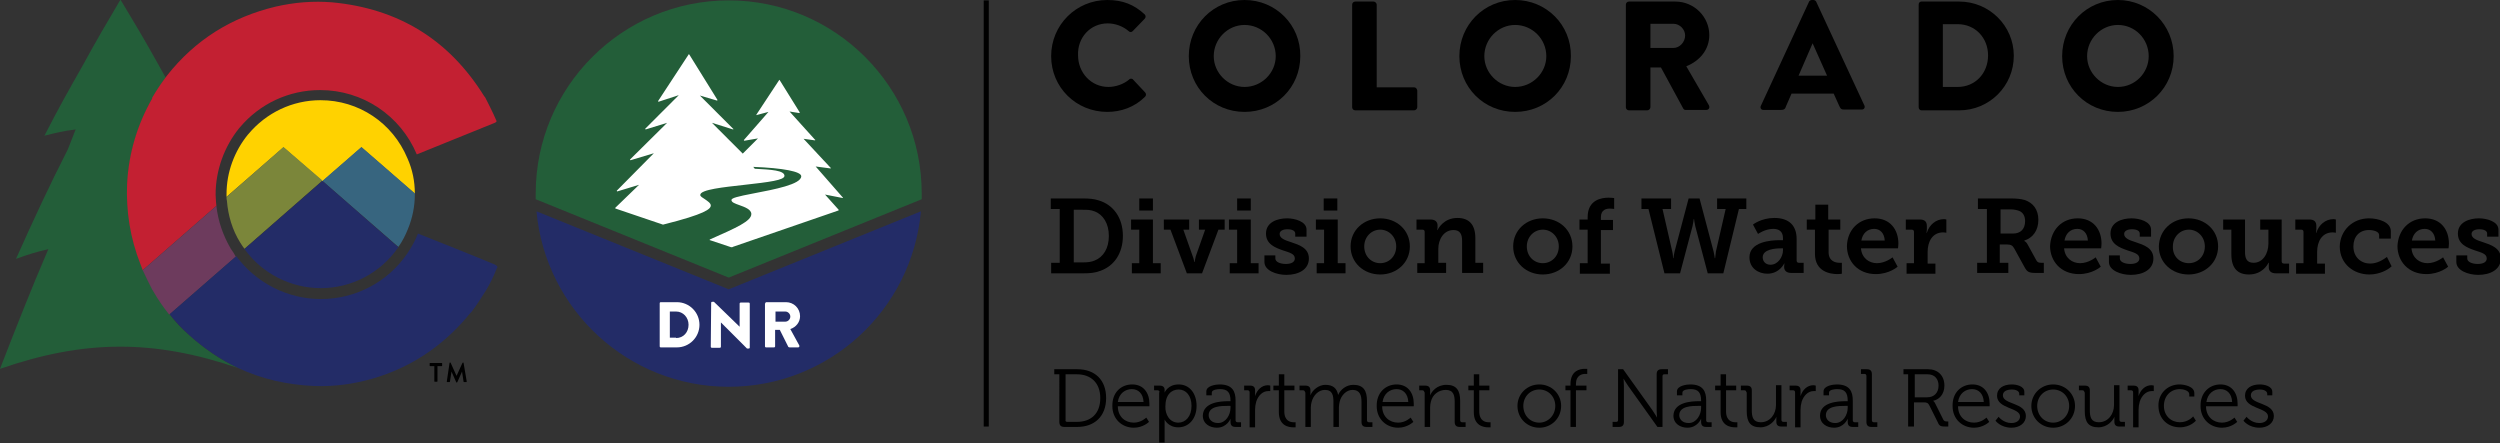 <?xml version="1.0" encoding="utf-8"?>
<!-- Generator: Adobe Illustrator 24.0.1, SVG Export Plug-In . SVG Version: 6.00 Build 0)  -->
<svg version="1.1" id="Layer_1" xmlns="http://www.w3.org/2000/svg" xmlns:xlink="http://www.w3.org/1999/xlink" x="0px" y="0px"
	 viewBox="0 0 641.2 113.7" style="enable-background:new 0 0 641.2 113.7;" xml:space="preserve">
<rect x="0" y="0" width="641.2" height="113.7" fill="#333333" stroke="none"/>
<style type="text/css">
	.st0{fill:#235E39;}
	.st1{fill:#FFD200;}
	.st2{fill:#C32032;}
	.st3{fill:#7B863A;}
	.st4{fill:#6D3B5D;}
	.st5{fill:#232C67;}
	.st6{fill:#37657F;}
	.st7{fill:#FFFFFF;}
</style>
<g>
	<g>
		<path class="st0" d="M43.5,80.6c-1.5-1.9-2.9-3.9-4.1-6c-0.1-0.1-0.2-0.2-0.2-0.3c-0.9-1.7-1.8-3.3-2.5-5.1
			c-0.2-0.5-0.4-1-0.6-1.6c-2.6-6.6-3.7-13.5-3.4-20.6c0.4-7.8,2.6-15,6.4-21.8c0-0.1,0.1-0.2,0.1-0.3c1.1-1.7,2.1-3.4,3.3-5
			c-0.6-1-1.1-2-1.8-3.2c-3.9-7-5.9-10.3-9.8-16.8c-3.9,6.6-5.9,10-9.8,17.1c-3.9,6.9-5.9,10.4-9.7,17.8c3.2-0.8,4.8-1.2,8-1.6
			c-0.8,2-1.2,3-2,5.1c-4.7,9.2-9.1,18.7-13.3,28.1c3.3-1.2,4.9-1.7,8.3-2.5C8,74.1,4,84.3,0,94.6c21.7-7.5,39.4-7.6,61.1-0.2
			c-4.5-2.1-8.6-4.9-12.5-8.4C46.7,84.4,45,82.6,43.5,80.6z"/>
		<path class="st1" d="M82.2,25.7c-7.2,0-13.9,3.2-18.5,8.7l-0.1,0.1c-3.5,4.3-5.5,9.7-5.5,15.3c0,0.2,0,0.5,0,0.7l14.6-12.7l10,8.7
			l10-8.7l13.7,11.9c0-3.2-0.6-6.2-1.9-9.1C100.7,31.5,92,25.7,82.2,25.7z"/>
		<path class="st2" d="M39,25.3c-3.8,6.7-6,14-6.4,21.8c-0.3,7.1,0.8,14,3.4,20.6c0.2,0.5,0.4,1.1,0.6,1.6l18.9-16.5
			c0-0.3-0.1-0.7-0.1-1c0-0.6-0.1-1.2-0.1-1.9c0-6.2,2.2-12.3,6.1-17.1l0.1-0.1c5.1-6.1,12.6-9.6,20.6-9.6
			c10.9,0,20.6,6.5,24.8,16.5c0,0,0,0,0,0c6.7-2.7,13.3-5.4,20-8.1c0.4-0.2,0.6-0.3,0.3-0.8c-0.8-1.9-1.8-3.8-2.7-5.6
			c-0.1-0.2-0.2-0.3-0.3-0.4c-9-14.5-22-22.5-39-24.1c-4.9-0.4-9.7,0-14.5,1.1c-11.3,2.7-20.6,8.5-27.8,17.6
			c-0.2,0.3-0.4,0.5-0.6,0.8c-1.2,1.6-2.3,3.3-3.3,5C39.1,25.1,39,25.2,39,25.3z"/>
		<path class="st3" d="M72.7,37.7L58.1,50.5c0,0.4,0,0.7,0.1,1c0.3,3.8,1.4,7.5,3.4,10.7c0.4,0.7,0.8,1.2,1.1,1.6l20-17.5L72.7,37.7
			z"/>
		<path class="st4" d="M59.2,63.8c-2-3.4-3.3-7.2-3.7-11L36.6,69.3c0.8,1.7,1.6,3.4,2.5,5.1c0.1,0.1,0.2,0.2,0.2,0.3
			c1.2,2.1,2.6,4.1,4.1,6l0.7-0.6l16.4-14.3c0,0-0.1-0.1-0.1-0.1C60.1,65.1,59.7,64.5,59.2,63.8z"/>
		<path class="st5" d="M126.8,67.8c-6.5-2.7-13.1-5.3-19.6-7.9c0,0,0,0,0,0c-0.7,1.8-1.7,3.6-2.8,5.2c-5,7.3-13.3,11.6-22.1,11.6
			c-8.5,0-16.6-4.1-21.7-11L44.2,80l-0.7,0.6c1.5,1.9,3.2,3.7,5.1,5.4c3.9,3.5,8.1,6.3,12.5,8.4c6,2.8,12.5,4.3,19.5,4.6
			c5.1,0.2,10.1-0.5,15-1.9c9.6-2.8,17.6-8.1,24.1-15.7c0.4-0.5,0.8-1,1.3-1.5c1.3-1.7,2.5-3.6,3.7-5.5c1-1.7,1.9-3.5,2.6-5.3
			c0.1-0.2,0.1-0.3,0.2-0.4l0.1-0.2l-0.1-0.2C127.3,68,127.1,68,126.8,67.8z"/>
		<path class="st6" d="M82.7,46.4l19.2,16.7l0.3,0.2c1-1.4,1.8-3,2.4-4.5c1.2-2.9,1.8-5.9,1.8-9c0-0.1,0-0.1,0-0.2L92.7,37.7
			L82.7,46.4z"/>
		<path class="st5" d="M82.7,46.4l-20,17.5c0,0,0,0.1,0.1,0.1c4.5,6.2,11.8,9.9,19.5,9.9c7.9,0,15.3-3.9,19.8-10.4
			c0,0,0.1-0.1,0.1-0.1l-0.3-0.2L82.7,46.4z"/>
	</g>
	<g>
		<path d="M111.4,93.9h-1.1c-0.1,0-0.1-0.1-0.1-0.1v-0.6c0-0.1,0.1-0.1,0.1-0.1h3c0.1,0,0.1,0.1,0.1,0.1v0.6c0,0.1-0.1,0.1-0.1,0.1
			h-1.1v3.9c0,0.1-0.1,0.1-0.1,0.1h-0.6c-0.1,0-0.1-0.1-0.1-0.1V93.9z"/>
		<path d="M115.3,93.1c0-0.1,0-0.1,0.1-0.1h0.1c0.1,0,0.1,0,0.1,0.1l1.5,3.3h0l1.5-3.3c0,0,0.1-0.1,0.1-0.1h0.1c0.1,0,0.1,0,0.1,0.1
			l0.8,4.7c0,0.1,0,0.2-0.1,0.2h-0.6c-0.1,0-0.1-0.1-0.1-0.1l-0.4-2.6h0l-1.2,2.7c0,0-0.1,0.1-0.1,0.1h-0.1c-0.1,0-0.1,0-0.1-0.1
			l-1.2-2.7h0l-0.4,2.6c0,0-0.1,0.1-0.1,0.1h-0.6c-0.1,0-0.1-0.1-0.1-0.2L115.3,93.1z"/>
	</g>
</g>
<g>
	<g>
		<g>
			<path class="st0" d="M236.4,51.1c0-0.5,0-1,0-1.5c0-27.3-22.2-49.5-49.5-49.5s-49.5,22.2-49.5,49.5c0,0.5,0,1,0,1.5l49.5,20.1
				L236.4,51.1z"/>
			<path class="st5" d="M186.9,74.2l-0.5-0.2l-48.8-19.8c2.3,25.2,23.5,45,49.3,45s47-19.7,49.3-45L186.9,74.2z"/>
		</g>
		<g>
			<path class="st7" d="M169.2,77.8c0-0.2,0.1-0.3,0.3-0.3h4.1c3.2,0,5.8,2.6,5.8,5.8c0,3.2-2.6,5.8-5.8,5.8h-4.1
				c-0.2,0-0.3-0.1-0.3-0.3V77.8z M173.4,86.7c1.9,0,3.2-1.5,3.2-3.4c0-1.9-1.4-3.4-3.2-3.4h-1.6v6.7H173.4z"/>
			<path class="st7" d="M182.4,77.7c0-0.2,0.1-0.3,0.3-0.3h0.4l6.6,6.4h0v-5.9c0-0.2,0.1-0.3,0.3-0.3h2c0.2,0,0.3,0.1,0.3,0.3v11.2
				c0,0.2-0.1,0.3-0.3,0.3h-0.3c0,0-0.2,0-0.2-0.1l-6.6-6.6h0v6.2c0,0.2-0.1,0.3-0.3,0.3h-2c-0.2,0-0.3-0.1-0.3-0.3L182.4,77.7z"/>
			<path class="st7" d="M196.3,77.8c0-0.2,0.1-0.3,0.3-0.3h5c2,0,3.6,1.6,3.6,3.6c0,1.5-1,2.8-2.5,3.3l2.3,4.2
				c0.1,0.2,0,0.5-0.3,0.5h-2.2c-0.1,0-0.2-0.1-0.3-0.1l-2.2-4.4h-1.2v4.2c0,0.2-0.1,0.3-0.3,0.3h-2c-0.2,0-0.3-0.1-0.3-0.3V77.8z
				 M201.4,82.5c0.7,0,1.3-0.6,1.3-1.3s-0.6-1.3-1.3-1.3h-2.5v2.6H201.4z"/>
		</g>
	</g>
	<path class="st7" d="M216.2,50.8c0,0,0-0.1,0-0.1l-7-8l3.8,0.5c0,0,0,0,0,0c0,0,0,0,0,0c0.1,0,0.1-0.1,0.1-0.1c0,0,0-0.1-0.1-0.1
		l-6.9-7.4l2.9,0.4c0,0,0,0,0,0c0,0,0,0,0,0c0.1,0,0.1-0.1,0.1-0.1c0,0,0-0.1-0.1-0.1l-6.5-7.2l2.5,0.4c0,0,0,0,0,0h0
		c0.1,0,0.1-0.1,0.1-0.1c0,0,0-0.1,0-0.1l-5.1-8.2c0,0-0.1-0.1-0.1-0.1c-0.1,0-0.1,0-0.1,0.1l-5.8,8.8c0,0,0,0.1,0,0.1
		c0,0,0.1,0.1,0.1,0l3-0.8l-6.3,7.2c0,0,0,0.1,0,0.1c0,0,0.1,0.1,0.1,0.1l3.5-0.6l-3.9,3.9l-7.9-7.9l5.4,1.7c0,0,0,0,0,0
		c0.1,0,0.1-0.1,0.1-0.1c0,0,0-0.1-0.1-0.1l-8.5-8.5l4.4,1.3c0,0,0,0,0,0c0,0,0,0,0,0c0.1,0,0.1-0.1,0.1-0.1c0,0,0-0.1,0-0.1
		l-7.2-11.6c0,0-0.1-0.1-0.1-0.1l0,0c0,0-0.1,0-0.1,0.1l-7.8,11.9c0,0,0,0.1,0,0.1c0,0,0.1,0.1,0.1,0.1l5.2-1.7l-8.6,8.6
		c0,0,0,0.1,0,0.1c0,0,0.1,0.1,0.1,0.1l5.5-1.7l-9.5,9.4c0,0,0,0.1,0,0.1c0,0,0.1,0.1,0.1,0.1l6-1.8l-9.5,9.6c0,0,0,0.1,0,0.1
		c0,0,0.1,0.1,0.1,0.1l5.6-1.7l-6.1,5.9c0,0,0,0.1,0,0.1c0,0,0,0.1,0.1,0.1l12.1,4.1c0,0,0,0,0.1,0c10.8-2.7,12.2-4,12.2-4.9
		c0-0.6-0.8-1.1-1.5-1.6c-0.6-0.4-1.2-0.7-1.2-1.1c0-1.4,6.1-2,11.4-2.6c6.3-0.7,10.2-1.2,10.2-2.3c0-1.4-3.5-1.6-7.3-1.8l-0.3,0
		l-0.4-0.5c7.7,0.3,12.3,1.2,12.3,2.4c0,2.1-7,3.4-12.2,4.4c-4.2,0.8-5.7,1.2-5.7,1.7c0,0.6,0.9,0.9,2,1.3c1.4,0.5,3.1,1.1,3.1,2.3
		c0,1.8-3.8,3.5-10.6,6.5c0,0-0.1,0.1-0.1,0.1c0,0.1,0,0.1,0.1,0.1l5.4,1.8c0.1,0,0.2,0,0.2,0c0.1,0,0.2,0,0.3-0.1L215,54
		c0,0,0.1,0,0.1-0.1c0,0,0-0.1,0-0.1l-3.5-3.9l4.6,0.9C216.2,50.8,216.2,50.8,216.2,50.8z"/>
</g>
<g>
	<path d="M271.8,96h-1.4v-1.3h5.9c4.5,0,7.4,2.7,7.4,7.4c0,4.7-3,7.4-7.4,7.4H273c-0.9,0-1.3-0.4-1.3-1.3V96z M273.7,108.2h2.5
		c3.6,0,6-2.1,6-6.1c0-3.9-2.4-6.1-6-6.1h-2.9v11.7C273.2,108,273.4,108.2,273.7,108.2z"/>
	<path d="M290.4,98.6c2.9,0,4.4,2.2,4.4,4.9c0,0.3,0,0.7,0,0.7h-8.1c0,2.7,1.9,4.2,4.1,4.2c1.9,0,3.2-1.3,3.2-1.3l0.7,1.1
		c0,0-1.5,1.5-3.9,1.5c-3.1,0-5.5-2.3-5.5-5.5C285.2,100.7,287.5,98.6,290.4,98.6z M293.3,103.1c-0.1-2.2-1.4-3.3-3-3.3
		c-1.7,0-3.3,1.1-3.6,3.3H293.3z"/>
	<path d="M297.4,100.6c0-0.3-0.2-0.5-0.5-0.5h-0.9v-1.2h1.4c0.9,0,1.3,0.4,1.3,1.1c0,0.4,0,0.7,0,0.7h0c0,0,0.8-2.1,3.6-2.1
		c2.8,0,4.6,2.3,4.6,5.5c0,3.3-2,5.5-4.7,5.5c-2.6,0-3.5-2-3.5-2h0c0,0,0,0.4,0,0.9v5h-1.4V100.6z M302.2,108.4
		c1.9,0,3.4-1.6,3.4-4.3c0-2.6-1.4-4.2-3.3-4.2c-1.8,0-3.4,1.3-3.4,4.3C298.8,106.3,300,108.4,302.2,108.4z"/>
	<path d="M315,102.9h0.6v-0.1c0-2.2-0.8-3-2.7-3c-0.5,0-2.1,0.1-2.1,0.9v0.7h-1.4v-1c0-1.5,2.5-1.8,3.4-1.8c3.3,0,4.1,1.8,4.1,4.1
		v5.1c0,0.3,0.2,0.5,0.5,0.5h0.9v1.2h-1.4c-0.9,0-1.3-0.4-1.3-1.3c0-0.5,0-0.8,0-0.8h0c0,0-0.9,2.3-3.5,2.3c-1.8,0-3.6-1-3.6-3.1
		C308.6,103.1,313.2,102.9,315,102.9z M312.4,108.5c2,0,3.2-2.1,3.2-3.9v-0.5H315c-1.7,0-5,0-5,2.4
		C310,107.5,310.8,108.5,312.4,108.5z"/>
	<path d="M320.5,100.6c0-0.3-0.2-0.5-0.5-0.5h-0.9v-1.2h1.5c0.9,0,1.3,0.4,1.3,1.2v0.7c0,0.4,0,0.8,0,0.8h0c0.5-1.6,1.7-2.8,3.3-2.8
		c0.3,0,0.6,0.1,0.6,0.1v1.4c0,0-0.3,0-0.5,0c-1.5,0-2.6,1.2-3.1,2.7c-0.2,0.7-0.3,1.4-0.3,2.1v4.5h-1.4V100.6z"/>
	<path d="M328,100.1h-1.4v-1.2h1.4V96h1.4v2.9h2.6v1.2h-2.6v5.4c0,2.5,1.6,2.8,2.4,2.8c0.3,0,0.5,0,0.5,0v1.3c0,0-0.3,0-0.6,0
		c-1.2,0-3.7-0.4-3.7-3.9V100.1z"/>
	<path d="M334.7,100.6c0-0.3-0.2-0.5-0.5-0.5h-0.9v-1.2h1.5c0.9,0,1.3,0.4,1.3,1.2v0.5c0,0.4,0,0.8,0,0.8h0c0.5-1.4,2.2-2.7,3.8-2.7
		c2,0,3,0.9,3.3,2.6h0c0.6-1.4,2.1-2.6,3.9-2.6c2.6,0,3.5,1.5,3.5,4.1v5c0,0.3,0.2,0.5,0.5,0.5h0.9v1.2h-1.5c-0.9,0-1.3-0.4-1.3-1.3
		v-5.1c0-1.7-0.4-3.1-2.3-3.1c-1.6,0-2.9,1.4-3.3,3c-0.1,0.5-0.2,1-0.2,1.5v5h-1.4v-6.4c0-1.6-0.2-3.1-2.2-3.1c-1.7,0-3,1.5-3.4,3.1
		c-0.1,0.4-0.2,0.9-0.2,1.4v5h-1.4V100.6z"/>
	<path d="M358.2,98.6c2.9,0,4.4,2.2,4.4,4.9c0,0.3,0,0.7,0,0.7h-8.1c0,2.7,1.9,4.2,4.1,4.2c1.9,0,3.2-1.3,3.2-1.3l0.7,1.1
		c0,0-1.5,1.5-3.9,1.5c-3.1,0-5.5-2.3-5.5-5.5C353,100.7,355.4,98.6,358.2,98.6z M361.2,103.1c-0.1-2.2-1.4-3.3-3-3.3
		c-1.7,0-3.3,1.1-3.6,3.3H361.2z"/>
	<path d="M365.3,100.6c0-0.3-0.2-0.5-0.5-0.5H364v-1.2h1.5c0.9,0,1.3,0.4,1.3,1.2v0.5c0,0.4,0,0.8,0,0.8h0c0.4-1,1.7-2.7,4.2-2.7
		c2.6,0,3.5,1.5,3.5,4.1v5c0,0.3,0.2,0.5,0.5,0.5h0.9v1.2h-1.5c-0.9,0-1.3-0.4-1.3-1.3v-5.1c0-1.7-0.3-3.1-2.3-3.1
		c-1.8,0-3.4,1.2-3.8,3c-0.1,0.4-0.2,0.9-0.2,1.4v5.1h-1.4V100.6z"/>
	<path d="M378,100.1h-1.4v-1.2h1.4V96h1.4v2.9h2.6v1.2h-2.6v5.4c0,2.5,1.6,2.8,2.4,2.8c0.3,0,0.5,0,0.5,0v1.3c0,0-0.3,0-0.6,0
		c-1.2,0-3.7-0.4-3.7-3.9V100.1z"/>
	<path d="M394.8,98.6c3.1,0,5.6,2.4,5.6,5.5c0,3.2-2.5,5.6-5.6,5.6c-3.1,0-5.6-2.4-5.6-5.6C389.2,101,391.7,98.6,394.8,98.6z
		 M394.8,108.4c2.2,0,4.1-1.8,4.1-4.3c0-2.4-1.8-4.2-4.1-4.2c-2.3,0-4.1,1.8-4.1,4.2C390.7,106.6,392.5,108.4,394.8,108.4z"/>
	<path d="M402.8,100.1h-1.3v-1.2h1.3v-0.4c0-3.5,2.5-3.9,3.6-3.9c0.4,0,0.7,0,0.7,0v1.3c0,0-0.2,0-0.5,0c-0.8,0-2.4,0.3-2.4,2.6v0.4
		h2.7v1.2h-2.7v9.4h-1.4V100.1z"/>
	<path d="M413.6,108.2h0.9c0.3,0,0.5-0.1,0.5-0.5v-13h1.3l7.5,10.5c0.5,0.7,1.2,1.9,1.2,1.9h0c0,0-0.1-1.2-0.1-1.9V96
		c0-0.9,0.4-1.3,1.3-1.3h1.6V96h-0.9c-0.3,0-0.5,0.1-0.5,0.5v13h-1.3l-7.5-10.5c-0.5-0.7-1.2-1.9-1.2-1.9h0c0,0,0.1,1.1,0.1,1.9v9.2
		c0,0.9-0.4,1.3-1.3,1.3h-1.6V108.2z"/>
	<path d="M435.7,102.9h0.6v-0.1c0-2.2-0.8-3-2.7-3c-0.5,0-2.1,0.1-2.1,0.9v0.7h-1.4v-1c0-1.5,2.5-1.8,3.4-1.8c3.3,0,4.1,1.8,4.1,4.1
		v5.1c0,0.3,0.2,0.5,0.5,0.5h0.9v1.2h-1.4c-0.9,0-1.3-0.4-1.3-1.3c0-0.5,0-0.8,0-0.8h0c0,0-0.9,2.3-3.5,2.3c-1.8,0-3.6-1-3.6-3.1
		C429.3,103.1,433.9,102.9,435.7,102.9z M433.1,108.5c2,0,3.2-2.1,3.2-3.9v-0.5h-0.6c-1.7,0-5,0-5,2.4
		C430.7,107.5,431.5,108.5,433.1,108.5z"/>
	<path d="M441.3,100.1h-1.4v-1.2h1.4V96h1.4v2.9h2.6v1.2h-2.6v5.4c0,2.5,1.6,2.8,2.4,2.8c0.3,0,0.5,0,0.5,0v1.3c0,0-0.3,0-0.6,0
		c-1.2,0-3.7-0.4-3.7-3.9V100.1z"/>
	<path d="M447.9,100.6c0-0.3-0.2-0.5-0.5-0.5h-0.9v-1.2h1.5c0.9,0,1.3,0.4,1.3,1.2v5.1c0,1.7,0.3,3.1,2.3,3.1c2.4,0,3.9-2.1,3.9-4.4
		v-5.1h1.4v8.9c0,0.3,0.2,0.5,0.5,0.5h0.9v1.2h-1.4c-0.9,0-1.3-0.4-1.3-1.2v-0.5c0-0.4,0-0.8,0-0.8h0c-0.4,1-1.8,2.7-4.1,2.7
		c-2.5,0-3.5-1.3-3.5-4.1V100.6z"/>
	<path d="M460.4,100.6c0-0.3-0.2-0.5-0.5-0.5h-0.9v-1.2h1.5c0.9,0,1.3,0.4,1.3,1.2v0.7c0,0.4,0,0.8,0,0.8h0c0.5-1.6,1.7-2.8,3.3-2.8
		c0.3,0,0.6,0.1,0.6,0.1v1.4c0,0-0.3,0-0.5,0c-1.5,0-2.6,1.2-3.1,2.7c-0.2,0.7-0.3,1.4-0.3,2.1v4.5h-1.4V100.6z"/>
	<path d="M473.3,102.9h0.6v-0.1c0-2.2-0.8-3-2.7-3c-0.5,0-2.1,0.1-2.1,0.9v0.7h-1.4v-1c0-1.5,2.5-1.8,3.4-1.8c3.3,0,4.1,1.8,4.1,4.1
		v5.1c0,0.3,0.2,0.5,0.5,0.5h0.9v1.2h-1.4c-0.9,0-1.3-0.4-1.3-1.3c0-0.5,0-0.8,0-0.8h0c0,0-0.9,2.3-3.5,2.3c-1.8,0-3.6-1-3.6-3.1
		C466.8,103.1,471.5,102.9,473.3,102.9z M470.7,108.5c2,0,3.2-2.1,3.2-3.9v-0.5h-0.6c-1.7,0-5,0-5,2.4
		C468.3,107.5,469.1,108.5,470.7,108.5z"/>
	<path d="M478.7,96.4c0-0.3-0.2-0.5-0.5-0.5h-0.9v-1.2h1.5c0.9,0,1.3,0.4,1.3,1.3v11.8c0,0.3,0.2,0.5,0.5,0.5h0.9v1.2H480
		c-0.9,0-1.3-0.4-1.3-1.3V96.4z"/>
	<path d="M489.6,96h-1.4v-1.3h6.3c2.5,0,4.2,1.6,4.2,4.2c0,2.3-1.4,3.6-2.9,3.9v0c0,0,0.3,0.2,0.5,0.6l2.1,4.2
		c0.2,0.4,0.5,0.5,1,0.5h0.3v1.3h-0.7c-1.2,0-1.6-0.1-2-1.1l-2.1-4.2c-0.4-0.8-0.7-0.9-1.5-0.9h-2.5v6.2h-1.5V96z M494.3,101.9
		c1.8,0,2.9-1.2,2.9-3c0-1.8-1.1-2.9-2.8-2.9h-3.3v5.9H494.3z"/>
	<path d="M505.9,98.6c2.9,0,4.4,2.2,4.4,4.9c0,0.3,0,0.7,0,0.7h-8.1c0,2.7,1.9,4.2,4.1,4.2c1.9,0,3.2-1.3,3.2-1.3l0.7,1.1
		c0,0-1.5,1.5-3.9,1.5c-3.1,0-5.5-2.3-5.5-5.5C500.7,100.7,503,98.6,505.9,98.6z M508.8,103.1c-0.1-2.2-1.4-3.3-3-3.3
		c-1.7,0-3.3,1.1-3.6,3.3H508.8z"/>
	<path d="M512.6,106.9c0,0,1.2,1.6,3.3,1.6c1.2,0,2.2-0.6,2.2-1.7c0-2.3-5.9-1.9-5.9-5.3c0-1.9,1.6-2.9,3.8-2.9
		c1.1,0,3.2,0.4,3.2,1.9v0.9h-1.3V101c0-0.8-1.1-1.1-1.8-1.1c-1.5,0-2.4,0.5-2.4,1.5c0,2.4,5.9,1.8,5.9,5.3c0,1.8-1.6,3-3.7,3
		c-2.8,0-4.1-1.8-4.1-1.8L512.6,106.9z"/>
	<path d="M526.6,98.6c3.1,0,5.6,2.4,5.6,5.5c0,3.2-2.5,5.6-5.6,5.6c-3.1,0-5.6-2.4-5.6-5.6C521,101,523.5,98.6,526.6,98.6z
		 M526.6,108.4c2.2,0,4.1-1.8,4.1-4.3c0-2.4-1.8-4.2-4.1-4.2c-2.3,0-4.1,1.8-4.1,4.2C522.5,106.6,524.3,108.4,526.6,108.4z"/>
	<path d="M534.6,100.6c0-0.3-0.2-0.5-0.5-0.5h-0.9v-1.2h1.5c0.9,0,1.3,0.4,1.3,1.2v5.1c0,1.7,0.3,3.1,2.3,3.1c2.4,0,3.9-2.1,3.9-4.4
		v-5.1h1.4v8.9c0,0.3,0.2,0.5,0.5,0.5h0.9v1.2h-1.4c-0.9,0-1.3-0.4-1.3-1.2v-0.5c0-0.4,0-0.8,0-0.8h0c-0.4,1-1.8,2.7-4.1,2.7
		c-2.5,0-3.5-1.3-3.5-4.1V100.6z"/>
	<path d="M547.1,100.6c0-0.3-0.2-0.5-0.5-0.5h-0.9v-1.2h1.5c0.9,0,1.3,0.4,1.3,1.2v0.7c0,0.4,0,0.8,0,0.8h0c0.5-1.6,1.7-2.8,3.3-2.8
		c0.3,0,0.6,0.1,0.6,0.1v1.4c0,0-0.3,0-0.5,0c-1.5,0-2.6,1.2-3.1,2.7c-0.2,0.7-0.3,1.4-0.3,2.1v4.5h-1.4V100.6z"/>
	<path d="M559,98.6c1.2,0,3.8,0.5,3.8,2.2v0.9h-1.3v-0.6c0-0.9-1.5-1.3-2.4-1.3c-2.3,0-4.1,1.7-4.1,4.3c0,2.6,1.9,4.2,4.1,4.2
		c2.2,0,3.4-1.5,3.4-1.5l0.7,1.1c0,0-1.4,1.7-4.1,1.7c-3.1,0-5.5-2.2-5.5-5.5C553.5,101,555.9,98.6,559,98.6z"/>
	<path d="M569.5,98.6c2.9,0,4.4,2.2,4.4,4.9c0,0.3,0,0.7,0,0.7h-8.1c0,2.7,1.9,4.2,4.1,4.2c1.9,0,3.2-1.3,3.2-1.3l0.7,1.1
		c0,0-1.5,1.5-3.9,1.5c-3.1,0-5.5-2.3-5.5-5.5C564.3,100.7,566.7,98.6,569.5,98.6z M572.5,103.1c-0.1-2.2-1.4-3.3-3-3.3
		c-1.7,0-3.3,1.1-3.6,3.3H572.5z"/>
	<path d="M576.2,106.9c0,0,1.2,1.6,3.3,1.6c1.2,0,2.2-0.6,2.2-1.7c0-2.3-5.9-1.9-5.9-5.3c0-1.9,1.6-2.9,3.8-2.9
		c1.1,0,3.2,0.4,3.2,1.9v0.9h-1.3V101c0-0.8-1.1-1.1-1.8-1.1c-1.5,0-2.4,0.5-2.4,1.5c0,2.4,5.9,1.8,5.9,5.3c0,1.8-1.6,3-3.7,3
		c-2.8,0-4.1-1.8-4.1-1.8L576.2,106.9z"/>
</g>
<g>
	<path d="M284.1,6c1.9,0,3.9,0.7,5.4,2c0.3,0.3,0.7,0.3,1,0l3.1-3.2c0.3-0.3,0.3-0.8,0-1.1c-2.7-2.5-5.6-3.7-9.6-3.7
		c-8,0-14.4,6.4-14.4,14.4c0,8,6.4,14.3,14.4,14.3c3.5,0,7-1.2,9.7-3.9c0.3-0.3,0.3-0.8,0-1.1l-3.1-3.3c-0.2-0.3-0.8-0.3-1,0
		c-1.4,1.2-3.5,1.9-5.3,1.9c-4.5,0-7.8-3.7-7.8-8.1C276.3,9.7,279.6,6,284.1,6"/>
	<path d="M319.2,0c-8,0-14.3,6.4-14.3,14.4c0,8,6.3,14.3,14.3,14.3c8,0,14.3-6.3,14.3-14.3C333.6,6.4,327.2,0,319.2,0 M319.2,22.3
		c-4.3,0-7.9-3.6-7.9-7.9c0-4.4,3.6-8,7.9-8c4.4,0,8,3.6,8,8C327.2,18.7,323.6,22.3,319.2,22.3"/>
	<path d="M362.7,22.4h-9.6V1.2c0-0.4-0.4-0.8-0.8-0.8h-4.7c-0.4,0-0.8,0.3-0.8,0.8v26.3c0,0.4,0.3,0.8,0.8,0.8h15.1
		c0.4,0,0.8-0.4,0.8-0.8v-4.3C363.4,22.7,363.1,22.4,362.7,22.4"/>
	<path d="M388.6,0c-8,0-14.3,6.4-14.3,14.4c0,8,6.3,14.3,14.3,14.3c8,0,14.3-6.3,14.3-14.3C403,6.4,396.6,0,388.6,0 M388.6,22.3
		c-4.3,0-7.9-3.6-7.9-7.9c0-4.4,3.6-8,7.9-8c4.4,0,8,3.6,8,8C396.6,18.7,393,22.3,388.6,22.3"/>
	<path d="M432.5,17c3.5-1.4,5.9-4.3,5.9-8c0-4.7-3.9-8.6-8.7-8.6h-11.9c-0.4,0-0.8,0.3-0.8,0.8v26.3c0,0.4,0.3,0.8,0.8,0.8h4.7
		c0.4,0,0.8-0.4,0.8-0.8V17.3h2.7l5.7,10.5c0.1,0.2,0.3,0.4,0.6,0.4h5.3c0.7,0,1-0.6,0.7-1.2L432.5,17z M429.2,12.3h-5.9V6.1h5.9
		c1.6,0,3,1.4,3,3C432.2,10.8,430.8,12.3,429.2,12.3"/>
	<path d="M502.5,0.4h-9.7c-0.4,0-0.7,0.3-0.7,0.8v26.3c0,0.4,0.3,0.8,0.7,0.8h9.7c7.7,0,14-6.2,14-14C516.5,6.6,510.2,0.4,502.5,0.4
		 M502.1,22.3h-3.8V6.2h3.8c4.5,0,7.8,3.5,7.8,8C509.9,18.8,506.6,22.3,502.1,22.3"/>
	<path d="M543.2,0c-8,0-14.3,6.4-14.3,14.4c0,8,6.3,14.3,14.3,14.3c7.9,0,14.3-6.3,14.3-14.3C557.5,6.4,551.1,0,543.2,0 M543.2,22.3
		c-4.3,0-7.9-3.6-7.9-7.9c0-4.4,3.6-8,7.9-8c4.4,0,7.9,3.6,7.9,8C551.1,18.7,547.6,22.3,543.2,22.3"/>
	<path d="M465.8,0.4c-0.1-0.2-0.4-0.4-0.7-0.4h-0.4c-0.3,0-0.6,0.2-0.7,0.4l-12.4,26.8c-0.2,0.5,0.1,1,0.7,1h4.4
		c0.8,0,1.2-0.2,1.4-1l1.4-3.2h10.8l1.4,3.1c0.4,0.9,0.6,1,1.4,1h4.4c0.6,0,0.9-0.5,0.7-1L465.8,0.4z M461.3,19.4l3.6-8.3l3.7,8.3
		H461.3z"/>
</g>
<g>
	<path d="M269.5,67.4h2.3V53.6h-2.3v-2.7h8.3c1.5,0,2.8,0.1,4,0.5c3.7,1.1,6.2,4.4,6.2,9.1c0,4.5-2.3,7.8-5.9,9
		c-1.3,0.5-2.6,0.6-4.2,0.6h-8.3V67.4z M277.7,67.3c1.2,0,2.2-0.1,3.1-0.5c2.2-0.9,3.6-3.1,3.6-6.3c0-3.2-1.5-5.5-3.7-6.3
		c-1-0.4-1.9-0.4-3-0.4h-2.3v13.5H277.7z"/>
	<path d="M290.2,67.5h2v-8.6h-2.1v-2.6h5.6v11.2h2v2.6h-7.4V67.5z M292.2,50.9h3.5V54h-3.5V50.9z"/>
	<path d="M298.4,56.3h6.6v2.6h-1.5l2.4,6.8c0.3,0.7,0.4,1.5,0.4,1.5h0.1c0,0,0.1-0.8,0.3-1.5l2.4-6.8h-1.6v-2.6h6.6v2.6h-1.6
		l-4.2,11.2h-3.9l-4.2-11.2h-1.7V56.3z"/>
	<path d="M315.3,67.5h2v-8.6h-2.1v-2.6h5.6v11.2h2v2.6h-7.4V67.5z M317.3,50.9h3.5V54h-3.5V50.9z"/>
	<path d="M324.2,65.5h2.9v0.8c0,0.9,1.3,1.4,2.7,1.4c1.4,0,2.3-0.5,2.3-1.4c0-1.2-1.3-1.5-3.1-2.1c-2-0.7-4.3-1.6-4.3-4.3
		c0-2.9,2.9-3.9,5.4-3.9c2,0,5,0.8,5,2.9v1.8h-2.9v-0.8c0-0.7-0.8-1.1-2-1.1c-1.1,0-2,0.4-2,1.2c0,1.1,1.3,1.6,2.9,2.1
		c2.1,0.7,4.6,1.5,4.6,4.2c0,2.8-2.6,4.2-5.8,4.2c-2.5,0-5.6-1.1-5.6-3.3V65.5z"/>
	<path d="M337.6,67.5h2v-8.6h-2.1v-2.6h5.6v11.2h2v2.6h-7.4V67.5z M339.5,50.9h3.5V54h-3.5V50.9z"/>
	<path d="M354,56c4.2,0,7.6,3,7.6,7.2c0,4.2-3.4,7.2-7.6,7.2c-4.2,0-7.6-3-7.6-7.2C346.4,59,349.8,56,354,56z M354,67.5
		c2.2,0,4.1-1.7,4.1-4.3c0-2.5-1.9-4.3-4.1-4.3c-2.2,0-4.1,1.8-4.1,4.3C349.9,65.8,351.8,67.5,354,67.5z"/>
	<path d="M363.4,67.5h2v-8c0-0.4-0.2-0.6-0.6-0.6h-1.5v-2.6h3.6c1.2,0,1.8,0.6,1.8,1.5v0.6c0,0.3-0.1,0.6-0.1,0.6h0.1
		c0.2-0.4,1.6-3.1,5.1-3.1c2.9,0,4.6,1.6,4.6,5.2v6.3h2v2.6H375v-8.2c0-1.7-0.5-2.8-2.2-2.8c-2.5,0-3.9,2.4-3.9,4.8v3.6h2v2.6h-7.4
		V67.5z"/>
	<path d="M395.7,56c4.2,0,7.6,3,7.6,7.2c0,4.2-3.4,7.2-7.6,7.2c-4.2,0-7.6-3-7.6-7.2C388.1,59,391.5,56,395.7,56z M395.7,67.5
		c2.2,0,4.1-1.7,4.1-4.3c0-2.5-1.9-4.3-4.1-4.3c-2.2,0-4.1,1.8-4.1,4.3C391.6,65.8,393.5,67.5,395.7,67.5z"/>
	<path d="M405.2,67.5h2v-8.6h-2.1v-2.6h2.1v-0.6c0-4.5,3.6-5,5.4-5c0.8,0,1.4,0.1,1.4,0.1v2.8c0,0-0.4-0.1-1.1-0.1
		c-0.8,0-2.3,0.2-2.3,2.2v0.7h3.1v2.6h-3.1v8.6h2.3v2.6h-7.7V67.5z"/>
	<path d="M421.1,50.9h7.5v2.7h-2.2l2.5,10.9c0.2,0.8,0.2,1.7,0.2,1.7h0.1c0,0,0.1-0.9,0.3-1.7l3.6-13.6h2.8l3.6,13.6
		c0.2,0.8,0.3,1.7,0.3,1.7h0.1c0,0,0.1-0.9,0.2-1.7l2.5-10.9h-2.2v-2.7h7.5v2.7H446L442,70.1h-4L434.8,58c-0.2-0.8-0.3-1.8-0.3-1.8
		h-0.1c0,0-0.1,1-0.3,1.8l-3.2,12.1h-4l-4.1-16.5h-1.8V50.9z"/>
	<path d="M456.4,61.6h0.9v-0.5c0-1.8-1.1-2.4-2.5-2.4c-2.1,0-3.9,1.3-3.9,1.3l-1.3-2.4c0,0,2.1-1.7,5.5-1.7c3.7,0,5.7,1.9,5.7,5.4
		v5.5c0,0.4,0.2,0.6,0.6,0.6h1.2v2.6h-3.2c-1.3,0-1.8-0.7-1.8-1.5v-0.2c0-0.4,0.1-0.7,0.1-0.7h-0.1c0,0-1.2,2.6-4.3,2.6
		c-2.3,0-4.6-1.4-4.6-4.2C448.7,62,454.2,61.6,456.4,61.6z M454.1,67.9c1.9,0,3.2-2,3.2-3.7v-0.5h-0.6c-1.3,0-4.6,0.2-4.6,2.3
		C452.1,67,452.8,67.9,454.1,67.9z"/>
	<path d="M465.5,58.9h-2.1v-2.6h2.2v-3.8h3.3v3.8h3.1v2.6H469v5.8c0,2.3,1.8,2.7,2.8,2.7c0.4,0,0.6,0,0.6,0v2.8c0,0-0.4,0.1-1.1,0.1
		c-1.9,0-5.8-0.6-5.8-5.2V58.9z"/>
	<path d="M480.8,56c4,0,6.1,2.9,6.1,6.5c0,0.4-0.1,1.2-0.1,1.2h-9.5c0.2,2.5,2.1,3.8,4.1,3.8c2.2,0,4-1.5,4-1.5l1.3,2.4
		c0,0-2.1,1.9-5.6,1.9c-4.6,0-7.4-3.3-7.4-7.2C473.8,59,476.7,56,480.8,56z M483.4,61.7c-0.1-1.9-1.2-3-2.7-3c-1.8,0-3,1.2-3.3,3
		H483.4z"/>
	<path d="M488.9,67.5h2v-8c0-0.4-0.2-0.6-0.6-0.6h-1.5v-2.6h3.6c1.2,0,1.8,0.5,1.8,1.7v0.8c0,0.5-0.1,0.9-0.1,0.9h0.1
		c0.6-2,2.3-3.5,4.4-3.5c0.3,0,0.6,0.1,0.6,0.1v3.4c0,0-0.4-0.1-0.8-0.1c-2.8,0-4,2.4-4,5v3h2v2.6h-7.4V67.5z"/>
	<path d="M507.3,67.4h2.3V53.6h-2.3v-2.7h8.4c1.4,0,2.6,0.1,3.6,0.4c2.1,0.7,3.5,2.4,3.5,5.1c0,2.7-1.4,4.6-3.6,5.3v0.1
		c0,0,0.6,0.3,0.9,1l2.2,4c0.3,0.5,0.6,0.6,1.3,0.6h0.6v2.6h-2.2c-1.6,0-2.1-0.3-2.7-1.4l-2.7-4.9c-0.4-0.7-0.8-1-1.9-1h-1.8v4.7
		h2.2v2.6h-8V67.4z M516.3,59.9c1.9,0,3.1-1.1,3.1-3.2c0-1.2-0.5-2.2-1.5-2.6c-0.5-0.2-1.3-0.4-2.2-0.4h-2.6v6.2H516.3z"/>
	<path d="M532.9,56c4,0,6.1,2.9,6.1,6.5c0,0.4-0.1,1.2-0.1,1.2h-9.5c0.2,2.5,2.1,3.8,4.1,3.8c2.2,0,4-1.5,4-1.5l1.3,2.4
		c0,0-2.1,1.9-5.6,1.9c-4.6,0-7.4-3.3-7.4-7.2C526,59,528.8,56,532.9,56z M535.5,61.7c-0.1-1.9-1.2-3-2.7-3c-1.8,0-3,1.2-3.3,3
		H535.5z"/>
	<path d="M540.8,65.5h2.9v0.8c0,0.9,1.3,1.4,2.7,1.4c1.4,0,2.3-0.5,2.3-1.4c0-1.2-1.3-1.5-3.1-2.1c-2-0.7-4.3-1.6-4.3-4.3
		c0-2.9,2.9-3.9,5.4-3.9c2,0,5,0.8,5,2.9v1.8h-2.9v-0.8c0-0.7-0.8-1.1-2-1.1c-1.1,0-2,0.4-2,1.2c0,1.1,1.3,1.6,2.9,2.1
		c2.1,0.7,4.6,1.5,4.6,4.2c0,2.8-2.6,4.2-5.8,4.2c-2.5,0-5.6-1.1-5.6-3.3V65.5z"/>
	<path d="M561.3,56c4.2,0,7.6,3,7.6,7.2c0,4.2-3.4,7.2-7.6,7.2c-4.2,0-7.6-3-7.6-7.2C553.8,59,557.1,56,561.3,56z M561.4,67.5
		c2.2,0,4.1-1.7,4.1-4.3c0-2.5-1.9-4.3-4.1-4.3c-2.2,0-4.1,1.8-4.1,4.3C557.2,65.8,559.1,67.5,561.4,67.5z"/>
	<path d="M572.3,58.9h-2.1v-2.6h5.6v8.3c0,1.6,0.4,2.8,2.2,2.8c2.4,0,3.8-2.4,3.8-4.9v-3.6h-2.1v-2.6h5.5V67c0,0.4,0.2,0.6,0.6,0.6
		h1.3v2.5h-3.4c-1.2,0-1.8-0.6-1.8-1.5V68c0-0.4,0-0.6,0-0.6h-0.1c-0.2,0.5-1.6,3-5,3c-2.8,0-4.5-1.5-4.5-5.2V58.9z"/>
	<path d="M588.8,67.5h2v-8c0-0.4-0.2-0.6-0.6-0.6h-1.5v-2.6h3.6c1.2,0,1.8,0.5,1.8,1.7v0.8c0,0.5-0.1,0.9-0.1,0.9h0.1
		c0.6-2,2.3-3.5,4.4-3.5c0.3,0,0.6,0.1,0.6,0.1v3.4c0,0-0.4-0.1-0.8-0.1c-2.8,0-4,2.4-4,5v3h2v2.6h-7.4V67.5z"/>
	<path d="M607.6,56c2.3,0,5.6,0.9,5.6,3.3v1.9h-3v-0.9c0-0.9-1.4-1.3-2.6-1.3c-2.5,0-4,1.7-4,4.2c0,2.8,2,4.4,4.3,4.4
		c1.9,0,3.5-1.1,4.3-1.7l1.2,2.4c-0.9,0.9-3.1,2.1-5.7,2.1c-4,0-7.6-2.7-7.6-7.2C600.2,59.1,603.4,56,607.6,56z"/>
	<path d="M622,56c4,0,6.1,2.9,6.1,6.5c0,0.4-0.1,1.2-0.1,1.2h-9.5c0.2,2.5,2.1,3.8,4.1,3.8c2.2,0,4-1.5,4-1.5l1.3,2.4
		c0,0-2.1,1.9-5.6,1.9c-4.6,0-7.4-3.3-7.4-7.2C615.1,59,617.9,56,622,56z M624.6,61.7c-0.1-1.9-1.2-3-2.7-3c-1.8,0-3,1.2-3.3,3
		H624.6z"/>
	<path d="M629.9,65.5h2.9v0.8c0,0.9,1.3,1.4,2.7,1.4c1.4,0,2.3-0.5,2.3-1.4c0-1.2-1.3-1.5-3.1-2.1c-2-0.7-4.3-1.6-4.3-4.3
		c0-2.9,2.9-3.9,5.4-3.9c2,0,5,0.8,5,2.9v1.8h-2.9v-0.8c0-0.7-0.8-1.1-2-1.1c-1.1,0-2,0.4-2,1.2c0,1.1,1.3,1.6,2.9,2.1
		c2.1,0.7,4.6,1.5,4.6,4.2c0,2.8-2.6,4.2-5.8,4.2c-2.5,0-5.6-1.1-5.6-3.3V65.5z"/>
</g>
<rect x="252.3" y="0.1" width="1.3" height="109.3"/>
</svg>
